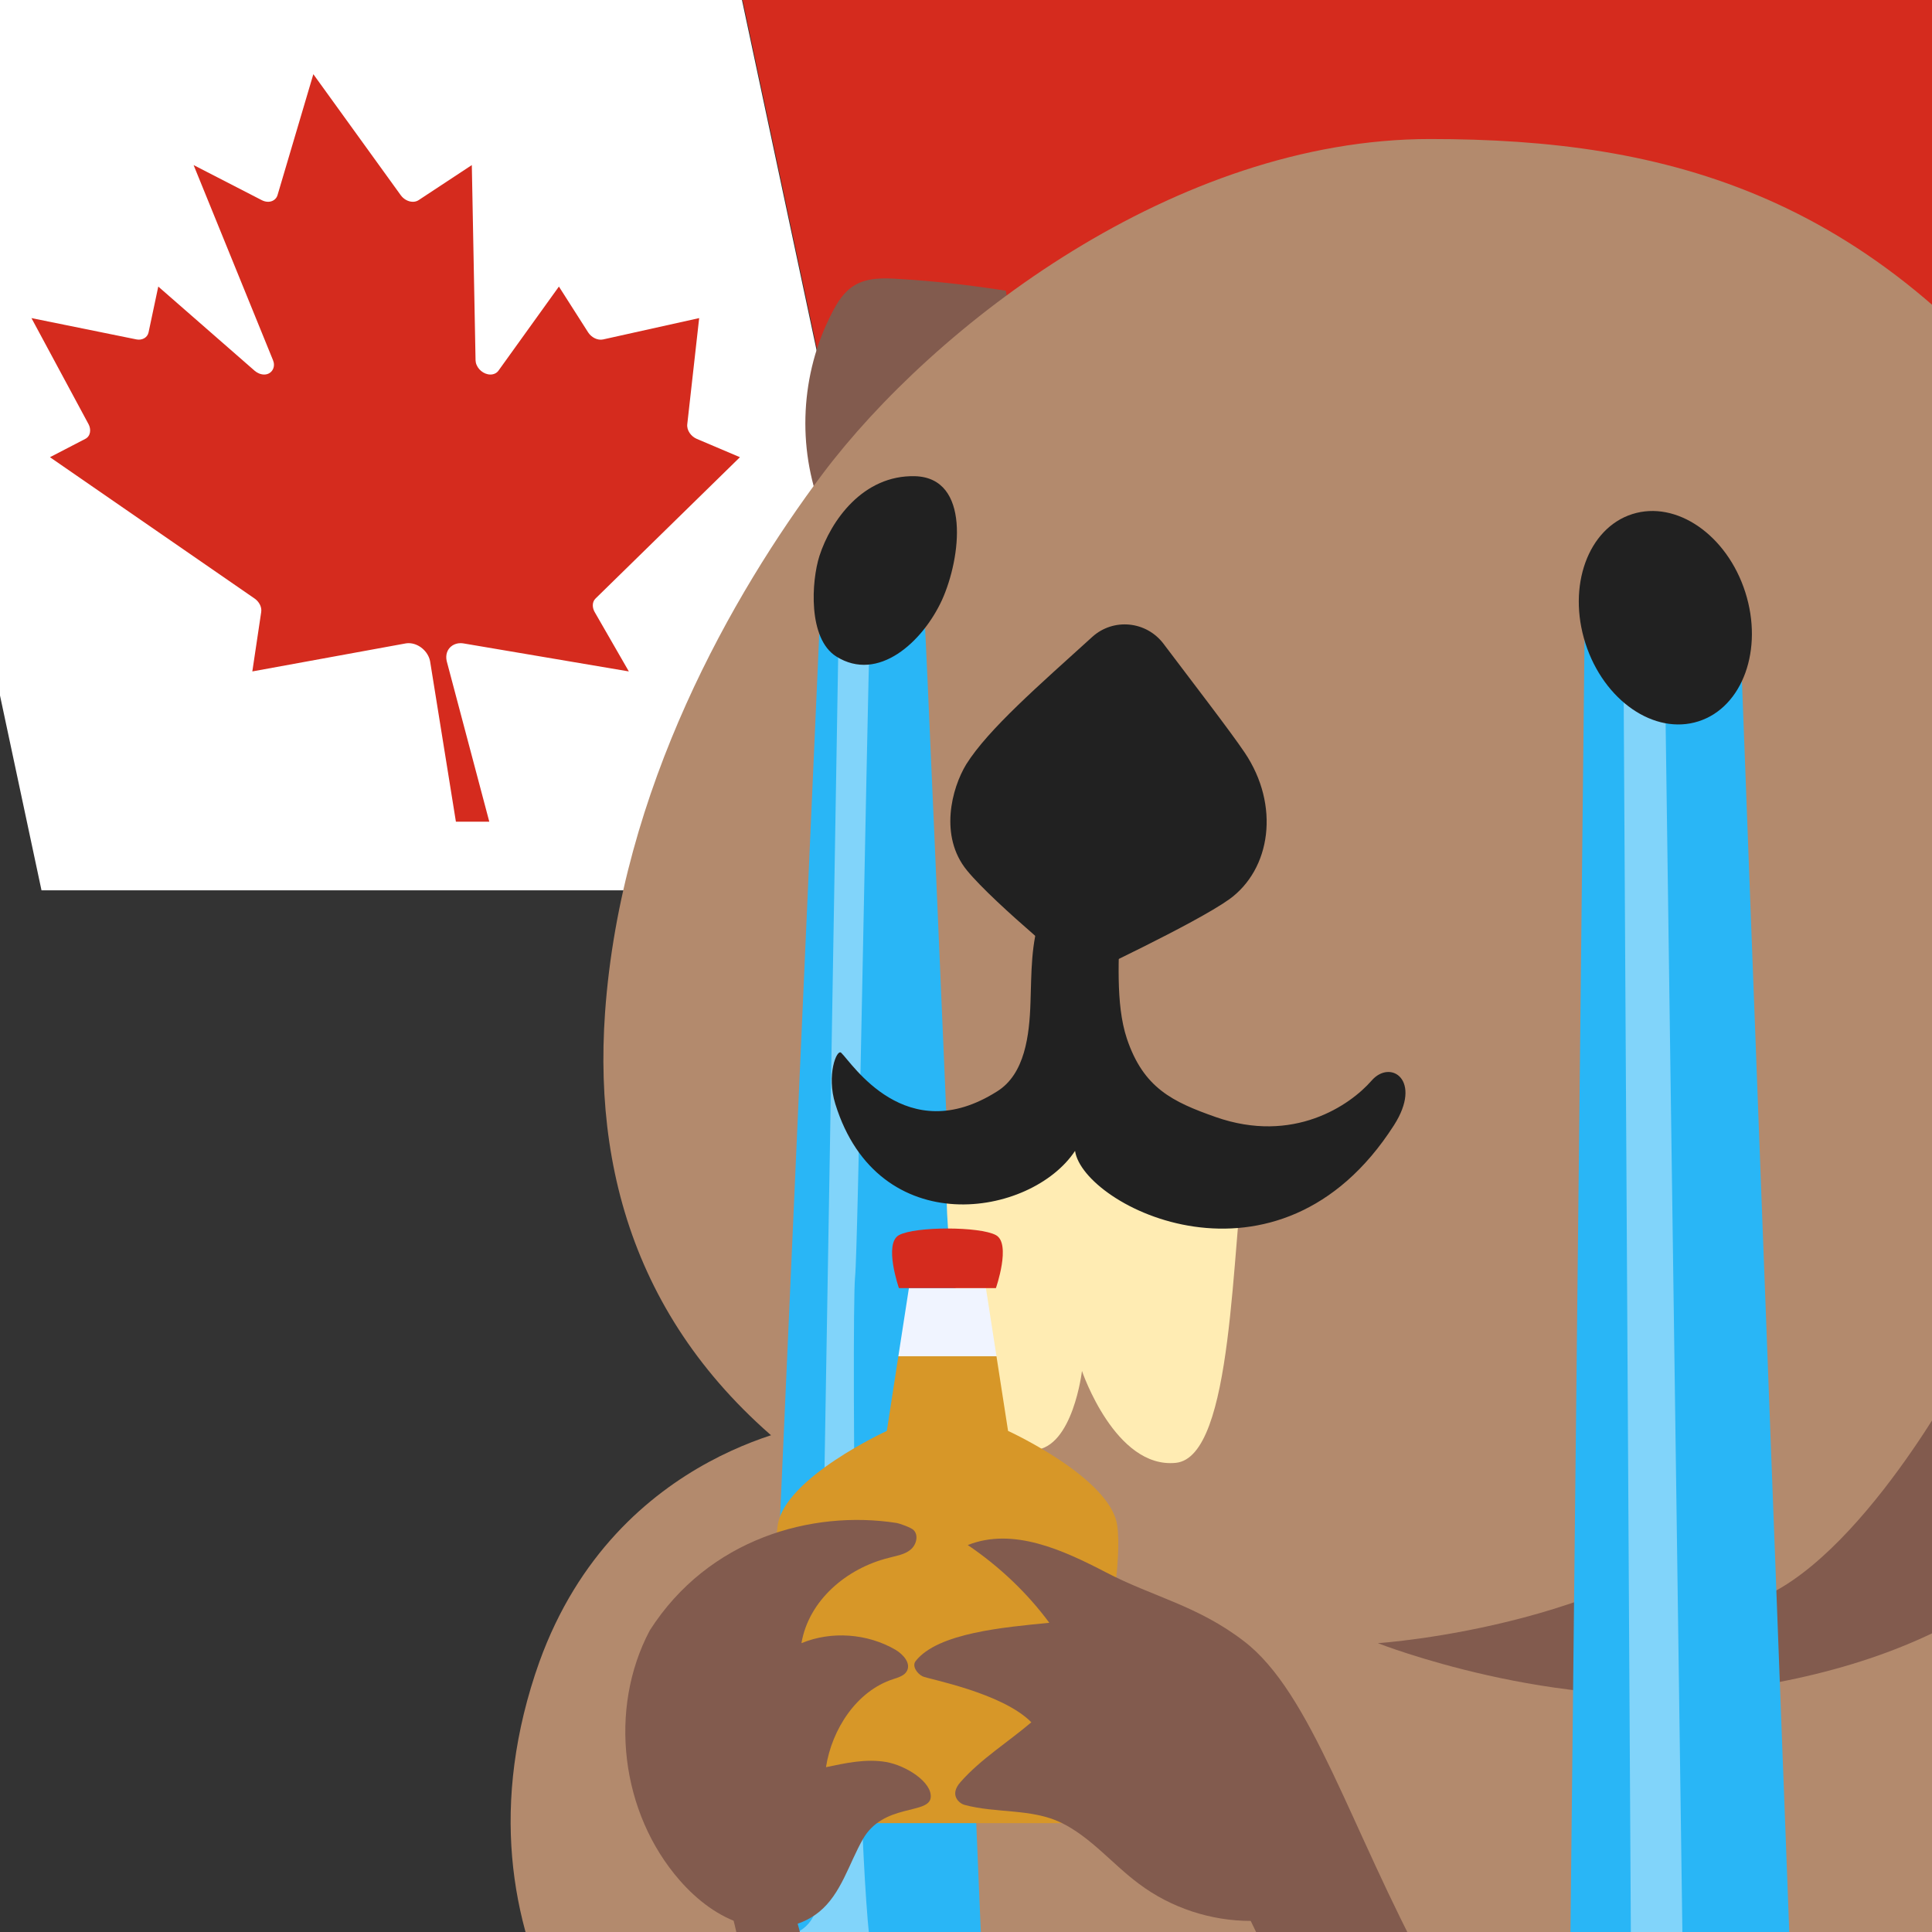 <?xml version="1.0" encoding="UTF-8" standalone="no"?>
<!DOCTYPE svg PUBLIC "-//W3C//DTD SVG 1.1//EN" "http://www.w3.org/Graphics/SVG/1.1/DTD/svg11.dtd">
<svg width="100%" height="100%" viewBox="0 0 667 667" version="1.1" xmlns="http://www.w3.org/2000/svg" xmlns:xlink="http://www.w3.org/1999/xlink" xml:space="preserve" xmlns:serif="http://www.serif.com/" style="fill-rule:evenodd;clip-rule:evenodd;stroke-linejoin:round;stroke-miterlimit:2;">
    <rect x="0" y="0" width="667" height="667" fill="#333333" stroke="none"/>
    <g transform="matrix(0.667,0,0,0.667,0,0)">
        <g id="Flag-5" serif:id="Flag 5" transform="matrix(0.922,0,0,0.922,22.636,0)">
            <g id="Flag" transform="matrix(0.833,0,0,0.833,-251.833,0)">
                <g id="Flag-51" serif:id="Flag 5">
                    <g id="Flag1" serif:id="Flag">
                        <g transform="matrix(2.665,0,0,1.2,-674.828,1.24924e-13)">
                            <path d="M1000,-0L1000,500L591.369,500C575.378,333.333 559.387,166.667 543.396,-0L1000,-0Z" style="fill:rgb(213,43,30);"/>
                        </g>
                        <g transform="matrix(1.468,0,0,1.2,-567.317,1.36424e-13)">
                            <path d="M912.939,-0C941.959,166.667 970.98,333.333 1000,500L591.369,500C562.349,333.333 533.328,166.667 504.308,-0L912.939,-0Z" style="fill:white;"/>
                        </g>
                        <g transform="matrix(1.2,0,0,1.2,301,0)">
                            <path d="M251.33,461.458C245.08,461.458 238.83,461.458 232.58,461.458C227.758,431.493 222.937,401.528 218.115,371.563C218.089,371.41 218.061,371.258 218.028,371.107C216.879,365.712 211.584,361.211 206.024,361.211C205.473,361.211 204.921,361.257 204.378,361.354C175.668,366.597 146.959,371.84 118.25,377.083C119.91,365.972 121.571,354.861 123.231,343.75C123.697,340.774 121.916,337.799 119.528,336.146C81.217,309.687 42.906,283.229 4.596,256.771C11.224,253.333 17.853,249.896 24.482,246.458C27.527,244.858 27.765,240.995 26.27,238.229C15.58,218.368 4.89,198.507 -5.799,178.646C13.871,182.639 33.541,186.632 53.211,190.625C56.161,191.214 59.301,189.772 59.972,186.667C61.791,178.09 63.609,169.514 65.428,160.938C83.474,176.701 101.52,192.465 119.566,208.229C121.044,209.502 122.961,210.342 124.93,210.342C128.608,210.342 131.012,207.108 130.258,203.571C130.165,203.134 130.031,202.706 129.864,202.292C114.998,165.764 100.132,129.236 85.266,92.708C98.019,99.271 110.771,105.833 123.523,112.396C124.637,112.976 125.885,113.325 127.145,113.325C129.53,113.325 131.729,111.931 132.403,109.583C139.108,86.944 145.812,64.306 152.517,41.667C168.868,64.306 185.219,86.944 201.57,109.583C203.12,111.757 205.711,113.325 208.423,113.325C209.558,113.325 210.7,113.031 211.648,112.396C221.604,105.833 231.56,99.271 241.516,92.708C242.215,129.236 242.914,165.764 243.614,202.292C243.622,202.722 243.675,203.15 243.764,203.571C244.549,207.256 248.177,210.342 251.978,210.342C253.698,210.342 255.405,209.639 256.441,208.229C267.77,192.465 279.099,176.701 290.428,160.938C295.901,169.514 301.374,178.09 306.847,186.667C308.587,189.377 312.026,191.338 315.295,190.625C333.263,186.632 351.232,182.639 369.201,178.646C366.974,198.507 364.747,218.368 362.52,238.229C362.118,241.739 364.698,245.12 367.815,246.458C375.909,249.896 384.002,253.333 392.096,256.771C365.059,283.229 338.022,309.687 310.986,336.146C308.923,338.171 309.16,341.411 310.523,343.75C316.918,354.861 323.313,365.972 329.708,377.083C298.764,371.84 267.821,366.597 236.878,361.354C236.313,361.261 235.742,361.211 235.17,361.211C231.81,361.211 228.672,363.134 227.583,366.406C227.079,367.92 227.052,369.554 227.382,371.107C227.415,371.259 227.451,371.411 227.49,371.563C235.437,401.528 243.383,431.493 251.33,461.458Z" style="fill:rgb(213,43,30);"/>
                        </g>
                    </g>
                </g>
            </g>
        </g>
        <g id="Crying-beaver-2" serif:id="Crying beaver 2" transform="matrix(2.241,0,0,2.241,-741.686,9.799)">
            <g id="Beaver" transform="matrix(7.979,0,0,7.979,424.749,-2.9)">
                <path d="M17.36,8.23C16.33,8.07 15.3,7.95 14.26,7.89C13.83,7.86 13.36,7.85 12.99,8.07C12.68,8.25 12.48,8.57 12.32,8.89C11.42,10.63 11.31,12.76 12.03,14.58C12.21,15.03 12.56,15.53 13.03,15.45C13.22,15.42 13.37,15.3 13.52,15.18C15,14.02 16.37,12.73 17.6,11.32C17.81,11.08 18.01,10.69 17.76,10.48" style="fill:rgb(130,91,78);fill-rule:nonzero;"/>
                <g transform="matrix(0.125,0,0,0.125,-53.355,0.363)">
                    <path d="M494.784,502.022L512.866,483.94L494.784,502.022C481.265,491.394 435.14,449.26 456.71,383.386C457.025,382.42 457.352,381.47 457.689,380.535L513.408,436.254L513.408,484.786L513.408,436.254L457.689,380.535C475.649,330.675 522.78,325.216 522.78,325.216L652.366,327.769L831.107,161.158C831.107,161.158 955.028,267.764 1015.35,336.547C1075.68,405.33 1142.39,537.071 1134.88,612.317C1127.38,687.644 1085.41,748.208 1058.44,777.253C1031.47,806.298 927.02,878.513 814.988,858.006C702.956,837.498 671.677,834.306 575.843,748.128C480.01,661.95 498.362,504.674 498.362,504.674C498.362,504.674 497.019,503.778 494.784,502.022Z" style="fill:rgb(179,138,109);"/>
                </g>
                <path d="M48.27,13.23C42.68,5.39 36.47,3.84 29.64,3.84C22.27,3.84 15.28,9.25 12.06,13.53C9.46,17 6.22,22.64 5.76,29.13C5.4,34.23 7.02,39 12.06,42.53C17.1,46.06 37.13,50.27 45.35,44.62C52.55,39.67 54.99,33.02 54.27,27.44C53.76,23.43 52.6,19.3 48.27,13.23Z" style="fill:rgb(179,138,109);fill-rule:nonzero;"/>
                <path d="M39.09,42.94L38.36,46.31C41.49,45.93 44.81,39.87 44.81,39.87L44.85,43.92C48.85,41.75 50.92,32.43 50.92,32.43C51.28,36.95 51.68,47.01 38.16,48.76C33.26,49.4 28.13,47.38 28.13,47.38C28.13,47.38 35.75,46.88 39.09,42.94Z" style="fill:rgb(130,91,78);fill-rule:nonzero;"/>
            </g>
            <g id="cry-right" serif:id="cry right" transform="matrix(2.856,0,0,2.856,460.98,0.657)">
                <path d="M111.74,161.427C111.74,158.357 106.19,155.807 99.22,155.647L95.379,54.127L95.319,52.67C95.109,52.51 94.899,52.32 94.729,52.11C94.729,52.11 94.669,52.03 94.549,51.89C94.489,51.82 94.419,51.73 94.339,51.62C94.249,51.51 94.159,51.39 94.079,51.33C93.909,51.16 93.699,50.95 93.459,50.71C93.209,50.46 92.909,50.19 92.599,49.92C91.959,49.38 92.95,48.88 92.15,48.53C91.35,48.2 90.54,48 89.71,48.01L89.58,48.01L89.29,48.02C89.03,48.02 89.08,48.04 89,48.05C88.93,48.04 88.65,48.11 88.46,48.14C88.06,48.24 87.64,48.36 87.24,48.53C86.44,48.88 82.906,49.013 82.626,49.183L81.41,160.917C76.88,162.287 71.92,164.587 71.92,167.157C71.92,171.347 79.75,174.757 89.41,174.757C99.07,174.757 106.9,171.367 106.9,167.177C106.9,166.757 106.8,166.357 106.65,165.957C109.75,164.897 111.74,163.267 111.74,161.427Z" style="fill:rgb(41,182,246);fill-rule:nonzero;"/>
                <path d="M86.38,157.297C86.47,160.547 84.51,163.487 81.49,164.697C77.82,166.167 74.32,168.237 79.56,169.477C79.56,169.477 83.51,171.417 85.52,170.407C86.42,169.957 86.11,169.217 85.49,168.547C84.81,167.817 85.15,166.637 86.12,166.417L86.98,166.227C89.16,165.747 90.69,163.777 90.63,161.547L89.02,45.49L85.73,45.22L86.38,157.297Z" style="fill:rgb(129,212,250);fill-rule:nonzero;"/>
            </g>
            <g id="cry-left" serif:id="cry left" transform="matrix(2.856,0,0,2.856,424.039,-2.435)">
                <path d="M46.88,159.166C46.88,159.166 42.299,49.579 42.179,49.429C42.119,49.359 42.049,49.269 41.969,49.159C41.879,49.049 41.789,48.929 41.709,48.869C41.539,48.699 41.329,48.489 41.089,48.249C40.839,47.999 40.539,47.729 40.229,47.459C39.589,46.919 41.63,46.419 40.83,46.069C40.03,45.739 39.22,45.539 38.39,45.549L38.26,45.549L37.97,45.559C37.71,45.559 37.76,45.579 37.68,45.589C37.61,45.579 37.33,45.649 37.14,45.679C36.74,45.779 36.32,45.899 35.92,46.069C35.12,46.419 34.36,46.919 33.72,47.459C33.09,47.999 34.311,48.529 33.951,48.929C33.591,49.339 33.381,49.569 33.381,49.569L33.781,49.909C33.751,49.939 33.721,49.959 33.691,49.989L29.08,153.886C22.1,154.046 16.56,156.576 16.56,159.646C16.56,161.486 18.55,163.136 21.64,164.186C21.49,164.586 21.39,164.996 21.39,165.416C21.39,169.606 29.22,173.006 38.88,173.006C48.54,173.006 56.37,169.586 56.37,165.396C56.37,162.826 51.4,160.536 46.88,159.166Z" style="fill:rgb(41,182,246);fill-rule:nonzero;"/>
                <path d="M35.25,49.14L33.5,153.076C33.45,154.686 32.1,155.946 30.5,155.876C28.42,155.786 25.57,156.026 23.23,157.476C21.97,158.256 21.45,160.246 22.6,161.356C23.86,162.566 27.16,161.516 28.81,161.346C29.53,161.276 30.48,161.346 30.67,162.046C30.78,162.446 30.54,162.876 30.21,163.116C29.88,163.366 29.47,163.466 29.07,163.586C28.41,163.776 27.75,164.006 27.23,164.456C26.72,164.906 26.39,165.626 26.57,166.286C26.81,167.136 27.75,167.546 28.58,167.836C30.04,168.366 31.53,168.896 33.08,168.966C33.17,167.866 31.46,167.106 31.8,166.056C31.92,165.686 32.27,165.446 32.62,165.276C33.56,164.836 34.63,164.746 35.64,164.506C37.3,164.116 40.3,163.276 39.52,160.996C39.26,160.246 38.73,159.636 38.28,158.976C36.59,156.476 36.26,105.6 36.56,102.6C36.8,100.26 37.4,63.23 37.8,48C37.9,44.35 36.71,47.71 35.52,47.8C35.42,47.93 35.35,49.02 35.25,49.14Z" style="fill:rgb(129,212,250);fill-rule:nonzero;"/>
            </g>
            <g id="Beaver-FG" serif:id="Beaver FG" transform="matrix(7.979,0,0,7.979,425.749,-2.9)">
                <g transform="matrix(0.125,0,0,0.125,-45.265,-1.729)">
                    <path d="M439.4,434.062L439.66,510.331L406.772,486.561L400.965,430.97L439.4,434.062Z" style="fill:rgb(179,138,109);"/>
                </g>
                <g transform="matrix(0.952,-0.305,0.305,0.952,-3.667,11.93)">
                    <ellipse cx="36.34" cy="17.7" rx="2.43" ry="3.15" style="fill:rgb(33,33,33);"/>
                </g>
                <path d="M15.62,32.75C15.1,36.39 16.71,41.87 18.06,41.79C19.18,41.72 19.44,39.5 19.44,39.5C19.44,39.5 20.4,42.34 22.16,42.16C23.84,41.98 23.76,35.97 24.19,33.03L18.49,30.7L15.62,32.75Z" style="fill:rgb(255,236,179);fill-rule:nonzero;"/>
                <path d="M11.84,15.91C12.17,14.89 13.1,13.56 14.61,13.6C16.22,13.65 15.94,15.96 15.39,17.18C14.83,18.4 13.54,19.58 12.33,18.82C11.5,18.3 11.61,16.63 11.84,15.91Z" style="fill:rgb(33,33,33);fill-rule:nonzero;"/>
                <path d="M21.8,18.45C21.3,17.79 20.35,17.7 19.74,18.25C18.21,19.64 16.73,20.92 16.09,21.94C15.67,22.63 15.3,24.02 16.11,25.01C16.92,26 19.47,28.07 19.47,28.07C19.47,28.07 22.7,26.56 23.7,25.85C24.91,24.98 25.18,23.13 24.15,21.6C23.74,20.99 22.6,19.51 21.8,18.45Z" style="fill:rgb(33,33,33);fill-rule:nonzero;"/>
                <path d="M28.47,32.39C29.31,31.08 28.37,30.46 27.82,31.1C27.2,31.81 25.56,32.94 23.31,32.15C22.06,31.71 21.22,31.31 20.74,29.88C20.4,28.86 20.52,27.49 20.53,26.43C20.53,25.95 18.39,25.9 18.25,26.3C17.96,27.12 17.98,27.97 17.95,28.83C17.92,29.78 17.79,30.91 16.98,31.41C14.34,33.08 12.78,30.58 12.47,30.29C12.34,30.17 12.04,30.94 12.3,31.77C13.54,35.78 17.97,35.05 19.24,33.13C19.47,34.73 25.12,37.62 28.47,32.39Z" style="fill:rgb(33,33,33);fill-rule:nonzero;"/>
                <path d="M7.91,62.65C8.08,62.8 8.3,63.03 8.46,63.16C8.88,63.51 9.5,63.48 9.89,63.09C10.34,62.62 10.88,61.79 11.22,60.68C11.88,58.57 11.64,55.62 10.36,53.5L9.16,54.72C10.08,57.64 9.72,60.13 8.79,61.69C8.42,62.3 7.93,62.6 7.91,62.65Z" style="fill:rgb(130,91,78);fill-rule:nonzero;"/>
            </g>
            <g id="Maple-syrup" serif:id="Maple syrup" transform="matrix(0.28,0,0,0.28,409.793,174.473)">
                <g transform="matrix(1,0,0,1,25.581,-46.661)">
                    <path d="M514.852,526.682L524.419,588.261C524.419,588.261 608.421,626.754 614.419,665.922C622.677,719.846 573.964,911.8 573.964,911.8L374.875,911.8C374.875,911.8 326.162,719.846 334.419,665.922C340.417,626.754 424.419,588.261 424.419,588.261L433.917,526.682L514.852,526.682Z" style="fill:rgb(215,151,40);"/>
                </g>
                <g transform="matrix(1,0,0,1,25.581,-46.661)">
                    <path d="M433.917,526.682L442.626,470.464L506.154,470.464L514.852,526.682L433.917,526.682Z" style="fill:rgb(240,244,255);"/>
                </g>
                <g transform="matrix(1,0,0,1,25.581,-46.661)">
                    <path d="M434.39,470.464C434.39,470.464 421.635,433.748 434.419,426.768C447.757,419.485 501.091,419.485 514.419,426.768C527.201,433.752 514.39,470.464 514.39,470.464L434.39,470.464Z" style="fill:rgb(213,43,30);"/>
                </g>
            </g>
            <g id="Beaver-Hands" serif:id="Beaver Hands">
                <g transform="matrix(7.979,0,0,7.979,424.749,-2.9)">
                    <path d="M41.53,67.39C28.73,63.07 28.19,50.32 24.25,47.32C22.91,46.29 21.62,46.04 20.26,45.33C19.01,44.68 17.57,44.02 16.26,44.54C17.16,45.15 17.97,45.91 18.62,46.79C17.32,46.92 15.39,47.08 14.75,47.9C14.64,48.04 14.79,48.26 14.95,48.34C15.11,48.42 17.25,48.81 18.1,49.67C17.42,50.25 16.64,50.73 16.05,51.4C15.71,51.78 16.02,52.02 16.16,52.06C17.08,52.31 18.11,52.16 18.97,52.58C19.83,53 20.46,53.79 21.22,54.35C22.14,55.04 23.29,55.42 24.45,55.42C26.37,59.43 28.87,62.77 32.12,65.79C35.12,68.58 38.82,70.57 42.93,71.32C55.86,73.68 61.6,60.52 61.6,60.52C61.6,60.52 52.41,71.06 41.53,67.39Z" style="fill:rgb(130,91,78);fill-rule:nonzero;"/>
                </g>
                <g transform="matrix(7.979,0,0,7.979,425.749,-2.9)">
                    <path d="M6.93,47.01C8.63,44.35 11.63,43.52 14.07,43.9C14.18,43.92 14.48,44.03 14.56,44.1C14.72,44.25 14.65,44.54 14.47,44.68C14.3,44.82 14.06,44.85 13.85,44.91C12.63,45.21 11.53,46.14 11.32,47.38C12.19,47.02 13.23,47.1 14.04,47.57C14.26,47.7 14.5,47.96 14.37,48.19C14.3,48.32 14.13,48.37 13.98,48.42C12.92,48.76 12.2,49.87 12.03,50.97C12.6,50.85 13.19,50.72 13.77,50.82C14.35,50.92 15.12,51.41 15.06,51.86C14.99,52.34 13.69,52.02 13.1,53.05C12.69,53.77 12.47,54.64 11.83,55.16C11.24,55.64 10.39,55.74 9.66,55.52C8.93,55.31 8.3,54.82 7.8,54.25C6.09,52.3 5.72,49.29 6.93,47.01" style="fill:rgb(130,91,78);fill-rule:nonzero;"/>
                </g>
            </g>
        </g>
    </g>
</svg>
